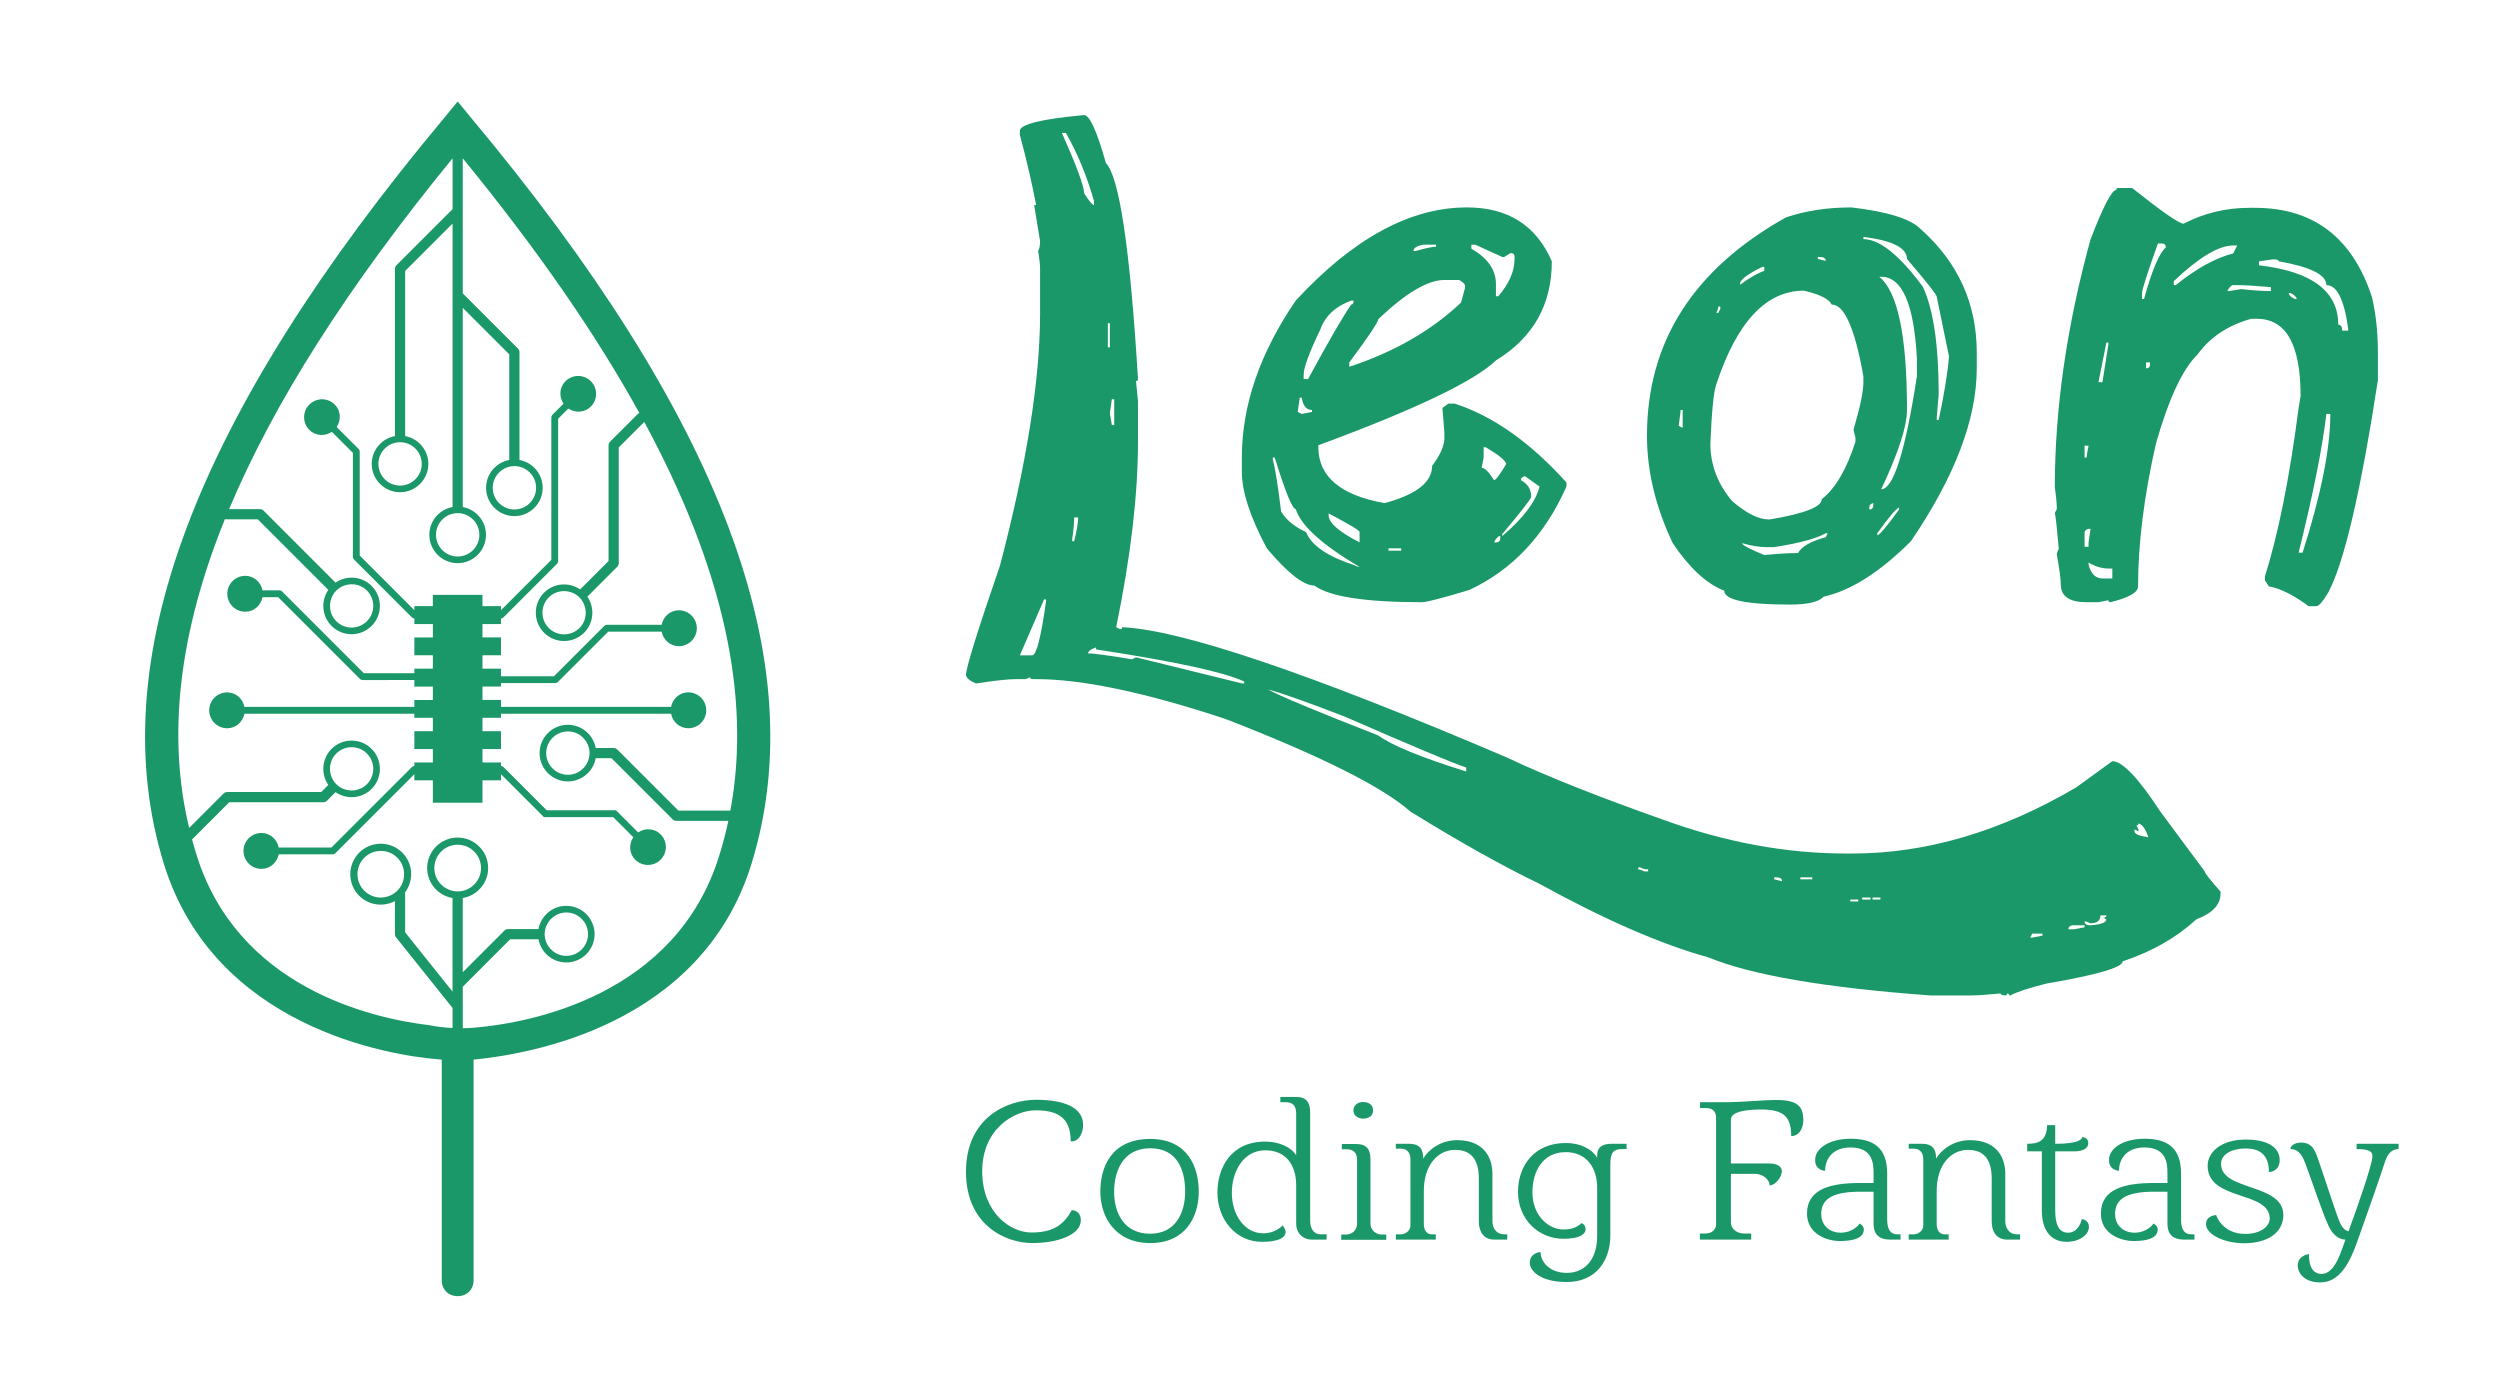 
		<svg width="3265.051" height="1825.086" xmlns="http://www.w3.org/2000/svg" xmlns:xlink="http://www.w3.org/1999/xlink" version="1.1">
            <g transform="scale(13.253) translate(10, 10)">
				<defs id="SvgjsDefs1002"/><g id="main_text" rel="mainfill" name="main_text" xmlns:name="mainText_mainfill" fill="#1b9869" transform="translate(85.855, -38.739)"><path d="M10.977 40.078 q0.82 0 2.148 4.727 q1.992 2.031 3.164 21.289 q0 0.195 -0.195 0.195 l0.195 1.992 l0 3.945 q0 7.891 -2.148 18.32 l0.391 0.195 q0.195 0 0.195 -0.195 q8.75 0.391 37.852 12.812 q5.859 2.773 15.391 6.133 q9.18 3.359 18.125 3.359 l0.586 0 q10.977 0 22.07 -6.523 l3.555 -2.578 q1.484 0 4.727 4.961 l4.375 5.898 q0 0.234 1.562 1.992 l0 0.195 q0 1.641 -2.383 2.539 q-2.93 2.695 -7.266 4.141 q0 0.898 -7.5 2.188 q-2.656 0.664 -3.555 1.172 q-0.195 0 -0.195 -0.195 q-0.195 0 -0.195 0.195 q-0.586 0 -0.586 -0.195 q-1.992 0.195 -2.969 0.195 l-3.945 0 q-15.508 -1.133 -21.875 -3.75 q-6.953 -1.914 -16.758 -7.305 q-5.273 -2.539 -12.617 -7.07 q-4.102 -3.633 -18.164 -9.102 q-11.875 -3.945 -18.711 -3.945 l-0.391 0 q-0.195 0 -0.195 -0.195 l-0.43 0.195 l-0.977 0 q-1.133 0 -3.945 0.43 q-0.898 -0.391 -0.977 -0.82 q0 -1.055 3.359 -10.82 q3.945 -15.039 3.945 -24.844 l0 -4.336 q0 -0.703 -0.195 -1.797 q0.195 -0.312 0.195 -0.977 l-0.586 -3.555 l0.195 0 q-0.586 -3.125 -1.602 -6.914 l0 -0.391 q0 -0.977 6.328 -1.562 z M8.789 41.836 q2.188 4.922 2.188 5.938 q0.742 1.172 0.977 1.172 l0 -0.391 q-1.055 -3.711 -2.773 -6.719 l-0.391 0 z M13.32 60.586 l0 2.383 l0.195 0 l0 -2.383 l-0.195 0 z M13.711 68.085 l-0.195 1.367 l0.195 1.172 l0.234 0 l0 -2.539 l-0.234 0 z M10 79.727 q0 0.82 -0.195 2.148 l0 0.195 l0.195 0 q0.391 -1.562 0.391 -2.344 l-0.391 0 z M7.031 87.812 l-2.383 5.508 l1.211 0 q0.625 0 1.367 -5.312 l0 -0.195 l-0.195 0 z M11.367 93.125 q0.82 0 4.336 0.586 l0.391 -0.195 l10.469 2.578 l0.195 0 l0 -0.195 q-3.047 -1.406 -14.609 -3.164 l0 -0.195 q-0.781 0.273 -0.781 0.586 z M29.102 96.68 q1.758 0.977 10.859 4.531 q2.031 1.484 8.672 3.555 l0 -0.391 q-1.914 -0.625 -11.836 -4.961 q-5.625 -2.188 -7.695 -2.734 z M114.88 109.882 q0 0.195 -0.195 0.195 l0.195 0.391 l0 0.195 l-0.391 -0.195 l0 0.195 q0 0.391 1.367 0.586 q-0.391 -1.211 -0.977 -1.367 z M65.586 114.219 l0 0.195 q0.195 0 0.586 0.195 l0.391 0 l0 -0.195 q-0.43 0 -0.781 -0.195 l-0.195 0 z M78.984 115.195 l0 0.195 l0.781 0.195 q0 -0.391 -0.586 -0.391 l-0.195 0 z M81.563 115.195 l0 0.195 l1.172 0 l0 -0.195 l-1.172 0 z M87.656 117.188 l0 0.195 l0.82 0 l0 -0.195 l-0.82 0 z M88.672 117.188 l0 0.195 l0.781 0 l0 -0.195 l-0.781 0 z M86.484 117.382 l0 0.195 l0.781 0 l0 -0.195 l-0.781 0 z M111.13 118.945 q0 0.781 -0.977 0.781 q-0.391 -0.195 -0.586 -0.195 q0 0.391 0.586 0.391 q1.562 -0.117 1.562 -0.586 q-0.195 0 -0.195 -0.195 q0.195 0 0.195 -0.195 l-0.586 0 z M107.97 120.312 l0.586 0 l1.016 -0.195 l0 -0.195 l-1.211 0 q-0.391 0.078 -0.391 0.391 z M104.41 120.743 l-0.195 0.391 l0.195 0 l1.016 -0.195 l0 -0.195 l-1.016 0 z M48.711 49.179 q6.055 0 8.359 5.312 q0 6.406 -5.508 9.766 q-3.203 3.086 -17.5 8.359 l0 0.195 q0 4.336 6.523 5.508 q4.688 -1.25 4.688 -3.672 q1.133 -1.484 1.211 -2.656 l0 -0.625 l-0.195 -2.422 l0.586 -0.43 l0.625 0 q5.664 1.836 11.016 7.773 l0 0.391 q-3.203 7.227 -9.57 10.195 q-3.984 1.211 -4.688 1.211 q-8.359 0 -10.586 -1.641 q-1.602 0 -4.688 -3.672 q-2.461 -4.609 -2.461 -7.539 l0 -1.406 q0 -7.695 5.312 -15.469 q8.477 -9.18 16.875 -9.18 z M43.437 53.477 l0.195 0 q1.523 -0.43 2.031 -0.43 l0 -0.195 l-1.211 0 q-1.016 0.156 -1.016 0.625 z M49.14 52.852 l0 0.391 q2.422 1.406 2.422 3.477 l0 1.211 l0.234 0 q1.602 -1.875 1.602 -3.672 l0 -0.195 q0 -0.391 -0.391 -0.391 l-0.625 0.391 l-0.195 0 l-2.656 -1.211 l-0.391 0 z M37.109 64.453 l0 0.43 q6.641 -2.188 11.016 -6.328 l0.391 -1.445 l0 -0.195 q0 -0.273 -0.586 -0.586 l-1.445 0 q-2.461 0 -6.523 3.867 q0 0.43 -2.852 4.258 z M32.617 65.665 l0 0.43 l0.43 0 q3.164 -5.82 4.258 -7.344 q0.234 0 0.234 -0.391 l-0.234 0 q-2.344 0.859 -3.047 2.852 q-1.641 3.398 -1.641 4.453 z M32.227 67.93 l-0.195 1.406 l0.391 0.195 l1.016 -0.195 l0 -0.195 q-0.82 0 -1.016 -1.211 l-0.195 0 z M50.351 72.812 l0 1.016 l-0.195 1.016 q0.469 0 1.211 1.211 q0.273 0 1.211 -1.602 q-0.156 -0.547 -2.031 -1.641 l-0.195 0 z M29.57 73.828 l0 0.195 q0.352 1.25 0.82 5.117 q0.742 1.25 2.461 2.031 q0.781 1.953 4.688 3.242 q0.391 0.195 0.586 0.195 q-5.547 -3.281 -6.289 -5.703 q-0.508 0 -2.07 -5.078 l-0.195 0 z M54.023 76.055 q1.016 0.547 1.016 1.641 q0 0.273 -2.852 3.672 l0 0.195 q3.125 -2.656 3.672 -4.883 l-1.445 -1.016 q-0.391 0.078 -0.391 0.391 z M35.078 79.335 l0 0.195 q0 1.094 3.047 2.656 l0 -1.016 q0 -0.234 -3.047 -1.836 z M51.367 82.188 l0.195 0 q0.43 0 0.43 -0.43 l0 -0.195 q-0.312 0 -0.625 0.625 z M40.976 82.773 l0 0.234 l1.25 0 l0 -0.234 l-1.25 0 z M86.601 49.179 q5.352 0.625 6.836 2.148 q5.508 4.922 5.508 12.148 l0 1.562 q0 7.5 -6.484 17.031 q-4.57 4.57 -8.594 5.469 q-0.742 0.781 -3.32 0.781 q-6.484 0 -6.484 -1.367 q-2.617 -1.016 -5.078 -4.688 q-2.539 -5.352 -2.539 -10.586 q0 -13.867 13.711 -21.523 q2.93 -0.977 6.445 -0.977 z M87.773 52.109 l0 0.195 q2.383 0 5.859 4.688 q1.562 3.359 1.562 10.586 l-0.195 2.344 l0 0.195 l0.195 0 q0.82 -3.828 1.016 -6.25 l-1.211 -5.898 q0 -0.273 -2.93 -3.711 q0 -1.602 -4.102 -2.148 l-0.195 0 z M83.281 54.062 l0 0.195 l0.781 0.195 q0 -0.391 -0.586 -0.391 l-0.195 0 z M75.625 56.602 l0 0.195 q1.367 -1.016 2.383 -1.367 l0 -0.391 l-0.195 0 q-1.992 0.977 -2.188 1.562 z M89.336 56.016 q2.734 2.188 2.734 13.125 q0 2.422 -2.539 7.812 q1.797 0 3.516 -11.133 l0 -1.758 q-0.43 -8.047 -3.516 -8.047 l-0.195 0 z M72.695 72.46 q0 3.125 2.148 5.664 q2.109 1.797 3.555 1.797 l0.195 0 q5.078 -0.859 5.078 -1.992 q2.031 -1.602 3.32 -5.664 l0 -0.391 l-0.195 -0.781 q0.977 -3.32 0.977 -4.688 l0 -0.586 q-1.25 -7.07 -3.125 -7.07 q-0.391 -0.82 -2.734 -1.367 q-5.586 0 -8.633 9.219 q-0.391 1.055 -0.586 5.859 z M73.477 58.946 q0 0.234 -0.195 0.625 l0.195 0 l0.195 -0.391 l0 -0.234 l-0.195 0 z M69.766 69.141 q0 0.156 -0.195 1.562 l0.391 0.195 l0 -1.758 l-0.195 0 z M88.359 78.749 l0 0.195 q0.391 0 0.391 -0.43 l0 -0.195 q-0.391 0.078 -0.391 0.43 z M89.141 81.29 l0 0.195 q0.312 0 2.148 -2.539 l0 -0.195 q-0.469 0.195 -2.148 2.539 z M78.984 82.656 l-0.781 0 q-1.016 0 -2.383 -0.391 q0 0.273 2.188 1.172 q1.992 -0.195 3.125 -0.195 l0.195 0 q0.547 -0.977 2.734 -1.562 l0.195 -0.391 l-0.195 0 q-1.367 0.781 -5.078 1.367 z M112.891 47.266 l1.367 0 q4.414 3.516 5.078 3.516 q3.008 -1.562 6.445 -1.562 l0.586 0 q8.633 0 11.523 8.789 q0.586 2.5 0.586 5.469 l0 2.734 q-2.539 16.484 -4.883 20.898 q-0.82 1.367 -1.172 1.367 l-0.781 0 q-2.188 -1.641 -3.906 -1.953 l-0.391 -0.586 l0 -0.391 q1.992 -6.328 3.32 -16.602 l0.195 -1.172 q0 -7.617 -4.297 -7.617 l-0.586 0 q-3.438 0.977 -5.273 3.516 q-2.227 2.188 -4.102 8.789 q-1.758 7.773 -1.758 14.062 q0 0.898 -2.734 1.562 q-0.195 0 -0.195 -0.195 l-0.977 0.195 l-1.172 0 q-2.539 0 -2.539 -1.758 q0 -0.781 -0.391 -2.93 q0 -0.195 0.195 -0.586 q-0.273 -3.125 -0.391 -3.516 l0.195 -0.391 q0 -0.82 -0.195 -2.148 q0 -11.602 3.516 -24.414 q1.875 -4.883 2.539 -4.883 q0 -0.195 0.195 -0.195 z M116.797 52.734 q-1.562 4.375 -1.562 4.883 l0 0.586 l0.195 0 q1.172 -4.258 2.148 -5.078 q0 -0.391 -0.391 -0.391 l-0.391 0 z M118.359 56.446 l0 0.391 l0.195 0 q3.047 -2.461 5.664 -3.125 l0.391 -0.781 l-0.391 0 q-2.148 0 -5.859 3.516 z M126.758 54.492 l0 0.391 q7.812 0.898 7.812 5.859 q0.391 0 0.391 0.586 l0.586 0 l0 -0.195 q-0.586 -4.297 -2.148 -4.297 q0 -1.523 -4.688 -2.344 q0 -0.195 -0.586 -0.195 z M123.633 57.422 l0.195 0 l1.172 -0.195 q1.719 0.195 2.93 0.195 l0 -0.391 q-2.305 -0.195 -3.32 -0.195 l-0.391 0 q-0.273 0 -0.586 0.586 z M129.687 57.617 q0 0.273 0.586 0.586 l0.195 0 q0 -0.273 -0.586 -0.586 l-0.195 0 z M111.719 62.499 l-0.781 3.906 l0.391 0 l0.586 -3.711 l0 -0.195 l-0.195 0 z M115.625 64.453 l0 0.586 q0.391 0 0.391 -0.391 l0 -0.195 l-0.391 0 z M133.398 69.531 q-0.586 5 -2.734 13.672 l0.391 0 q2.734 -8.594 2.734 -13.672 l-0.391 0 z M109.57 72.656 l0 1.172 l0.195 0 q0 -0.156 0.195 -1.172 l-0.391 0 z M109.57 81.249 l0 1.367 l0.391 0 l0 -0.391 l0.195 -1.367 l-0.195 0 q-0.391 0.078 -0.391 0.391 z M109.961 84.18 l0 0.195 q0.352 1.367 1.367 1.367 l0.977 0 l0 -0.977 l-0.391 0 q-0.938 0 -1.953 -0.586 z"/></g><g id="slogan_text" rel="mainfill" name="slogan_text" xmlns:name="sloganText_mainfill" fill="#1b9869" transform="translate(84.652, 92.157)"><path d="M10.86 10.3 c0 -2.44 -1.44 -3.04 -3.46 -3.04 c-2.1 0 -5.26 1.82 -5.26 6 c0 4.1 2.78 6.04 4.84 6.04 c1.9 0 3.1 -0.56 3.98 -2.2 c0.56 0 0.9 0.42 0.9 0.98 c0 1.5 -2.38 2.26 -4.78 2.26 c-2.68 0 -6.54 -1.8 -6.54 -7.02 c0 -5.36 4.08 -7.1 6.9 -7.1 s4.64 0.78 4.64 2.46 c0 1.16 -0.66 1.64 -1.06 1.64 c-0.06 0 -0.12 0 -0.16 -0.02 z  M15.14 15.28 c0 2.06 0.94 4.14 3.56 4.14 c2.5 0 3.44 -2.08 3.44 -4.14 s-0.72 -4.28 -3.44 -4.28 c-2.74 0 -3.56 2.34 -3.56 4.28 z M13.78 15.28 c0 -2.42 1.08 -5.2 4.92 -5.2 c3.7 0 4.78 2.78 4.78 5.2 c0 2.38 -1.22 5.06 -4.78 5.06 c-3.54 0 -4.92 -2.68 -4.92 -5.06 z M34.46 7.54 l0 10.64 c0 0.7 0.34 1.3 1.02 1.3 l0.6 0 l0 0.52 l-1.48 0 c-0.7 0 -1.52 -0.48 -1.52 -1.6 l0 -3.76 c0 -2 -1.02 -3.44 -3.04 -3.44 c-2.16 0 -3.3 2.08 -3.3 4.2 s1.22 3.98 3.1 3.98 c1.14 0 1.8 -0.66 1.9 -0.78 c0 0 0.3 0.34 0.3 0.64 c0 0.92 -1.74 0.98 -2.34 0.98 c-2.54 0 -4.38 -2.18 -4.38 -4.86 c0 -2.3 1.22 -5.02 4.72 -5.02 c1.32 0 2.56 0.54 3.04 1.36 l0 -4.02 c0 -0.5 -0.04 -1.22 -1.04 -1.22 l-0.52 0 l0 -0.52 l1.52 0 c1.08 0 1.42 0.54 1.42 1.6 z M40.66 7.28 c0 0.52 -0.44 0.8 -0.98 0.8 c-0.5 0 -0.96 -0.3 -0.96 -0.8 c0 -0.54 0.44 -0.84 0.96 -0.84 c0.58 0 0.98 0.3 0.98 0.84 z M41.48 19.5 l0.48 0 l0 0.52 l-4.44 0 l0 -0.52 l0.48 0 c0.46 0 1.08 -0.3 1.08 -1.1 l0 -6.26 c0 -0.66 -0.32 -1.04 -1.02 -1.04 l-0.48 0 l0 -0.52 l1.38 0 c1.14 0 1.44 0.58 1.44 1.56 l0 6.26 c0 0.74 0.62 1.1 1.08 1.1 z M53.6 19.48 l0.28 0 l0 0.52 l-1.28 0 c-1.08 0 -1.52 -0.84 -1.52 -1.78 l0 -4.22 c0 -2.04 -0.88 -2.84 -2.34 -2.84 c-1.72 0 -3.08 1.52 -3.08 4.04 l0 3.28 c0 0.48 0.22 1 0.78 1 l0.4 0 l0 0.52 l-3.94 0 l0 -0.52 l0.52 0 c0.38 0 0.92 -0.32 0.92 -0.88 l0 -6.48 c0 -0.46 -0.14 -1.08 -0.98 -1.08 l-0.46 0 l0 -0.48 l1.32 0 c1.16 0 1.38 0.68 1.38 1.46 c0.5 -0.86 1.7 -1.82 3.34 -1.82 c2.4 0 3.48 1.44 3.48 3.34 l0 4.66 c0 0.48 0.24 1.28 1.18 1.28 z M64.14 10.56 l1.5 0 l0 0.52 l-0.46 0 c-0.82 0 -1.14 0.34 -1.14 1.48 l0 7.02 c0 2.46 -1.38 4.6 -4.3 4.6 c-2.7 0 -3.64 -1.18 -3.64 -1.88 c0 -1.02 1.06 -1.08 1.06 -1.08 c0 0.92 0.84 2.06 2.58 2.06 c1.96 0 3 -1.54 3 -3.58 l0 -4.82 c0 -1.98 -1.06 -3.5 -3.1 -3.5 c-2.28 0 -3.28 1.92 -3.28 3.96 c0 2.32 1.62 3.66 3.02 3.66 c0.52 0 1.2 -0.04 1.82 -0.62 c0 0 0.4 0.12 0.4 0.58 c0 0.54 -0.62 0.96 -2.18 0.96 c-2.46 0 -4.48 -1.92 -4.48 -4.62 c0 -2.56 1.58 -4.82 4.72 -4.82 c1.48 0 2.62 0.64 3.08 1.46 l0 -0.24 c0 -0.86 0.58 -1.14 1.4 -1.14 z  M75.92 8.18 l0 4.32 l3.82 0 c0.56 0 1.2 0.2 1.2 0.76 c0 0.58 -0.66 1.4 -1.2 1.4 c0 -0.54 -0.64 -1.14 -1.44 -1.14 l-2.38 0 l0 4.78 c0 0.48 0.38 1.1 1.36 1.1 l0.64 0 l0 0.6 l-5.06 0 l0 -0.6 l0.56 0 c0.74 0 1.04 -0.52 1.04 -0.88 l0 -10.54 c0 -0.36 -0.14 -0.94 -0.96 -0.94 l-0.62 0 l0 -0.58 l2.84 0 c0.98 0 3.58 -0.22 4.6 -0.22 c2.2 0 2.72 0.62 2.74 2 c0 0.74 -0.38 1.56 -1.2 1.56 c0 -1.8 -0.64 -2.62 -2.9 -2.62 c-1.3 0 -3.04 0.14 -3.04 1 z M92.34 19.48 l0.3 0 l0 0.52 l-1.02 0 c-1.6 0 -1.64 -1.1 -1.64 -1.66 l0 -3.06 l-1.3 0 c-2.46 0 -3.86 0.56 -3.86 2.18 c0 1.3 1.02 1.86 1.88 1.86 c1.34 0 1.9 -0.9 1.9 -0.9 c0.08 0 0.42 0.26 0.42 0.56 c0 0.42 -0.2 1.16 -2.38 1.16 c-1.24 0 -3.22 -0.68 -3.22 -2.7 c0 -2.46 2.36 -3.02 5.28 -3.02 l1.28 0 l0 -0.94 c0 -0.9 -0.04 -2.56 -2.26 -2.56 c-1.96 0 -2.52 1.34 -2.52 2.3 c0 0 -0.98 -0.02 -0.98 -1.06 c0 -1.22 1.5 -2.1 3.5 -2.1 c2.2 0 3.6 0.84 3.6 3.42 l0 4.5 c0 0.94 0.26 1.5 1.02 1.5 z M104.14 19.48 l0.28 0 l0 0.52 l-1.28 0 c-1.08 0 -1.52 -0.84 -1.52 -1.78 l0 -4.22 c0 -2.04 -0.88 -2.84 -2.34 -2.84 c-1.72 0 -3.08 1.52 -3.08 4.04 l0 3.28 c0 0.48 0.22 1 0.78 1 l0.4 0 l0 0.52 l-3.94 0 l0 -0.52 l0.52 0 c0.38 0 0.92 -0.32 0.92 -0.88 l0 -6.48 c0 -0.46 -0.14 -1.08 -0.98 -1.08 l-0.46 0 l0 -0.48 l1.32 0 c1.16 0 1.38 0.68 1.38 1.46 c0.5 -0.86 1.7 -1.82 3.34 -1.82 c2.4 0 3.48 1.44 3.48 3.34 l0 4.66 c0 0.48 0.24 1.28 1.18 1.28 z M110.5 17.98 c0 0 0.7 0.04 0.7 0.78 c0 0.72 -0.86 1.46 -2.2 1.46 c-1.28 0 -2.44 -0.82 -2.44 -3.12 l0 -5.8 l-1.44 0 l0 -0.74 c1.1 0 1.92 -0.28 1.96 -1.84 l0.8 0 l0 1.84 c2.34 0 2.66 -0.46 2.66 -0.68 c0.34 0.06 0.6 0.24 0.6 0.6 c0 0.48 -0.46 0.82 -1.32 0.82 l-1.94 0 l0 5.8 c0 1.12 0.22 2.22 1.26 2.22 c1.1 0 1.36 -1.34 1.36 -1.34 z M121.3 19.48 l0.3 0 l0 0.52 l-1.02 0 c-1.6 0 -1.64 -1.1 -1.64 -1.66 l0 -3.06 l-1.3 0 c-2.46 0 -3.86 0.56 -3.86 2.18 c0 1.3 1.02 1.86 1.88 1.86 c1.34 0 1.9 -0.9 1.9 -0.9 c0.08 0 0.42 0.26 0.42 0.56 c0 0.42 -0.2 1.16 -2.38 1.16 c-1.24 0 -3.22 -0.68 -3.22 -2.7 c0 -2.46 2.36 -3.02 5.28 -3.02 l1.28 0 l0 -0.94 c0 -0.9 -0.04 -2.56 -2.26 -2.56 c-1.96 0 -2.52 1.34 -2.52 2.3 c0 0 -0.98 -0.02 -0.98 -1.06 c0 -1.22 1.5 -2.1 3.5 -2.1 c2.2 0 3.6 0.84 3.6 3.42 l0 4.5 c0 0.94 0.26 1.5 1.02 1.5 z M129.02 17.94 c0 -2.8 -6.12 -1.7 -6.12 -5.22 c0 -1.3 1.28 -2.58 3.74 -2.58 c2.48 0 3.36 0.96 3.36 2.02 s-0.86 1.18 -1.06 1.18 c0 -1.8 -1.02 -2.32 -2.3 -2.32 c-1.3 0 -2.42 0.54 -2.42 1.52 c0 2.7 6.14 1.88 6.14 5.04 c0 1.78 -1.64 2.78 -3.84 2.78 c-2.02 0 -3.78 -0.88 -3.78 -1.88 c0 -0.88 1 -0.9 1 -0.9 s0.56 1.86 2.88 1.86 c1.64 0 2.4 -0.86 2.4 -1.5 z M137.58 10.56 l4.14 0 l0 0.52 c-0.54 0 -1.04 0.28 -1.36 1.3 c-0.38 1.2 -1.42 4.18 -2.68 7.72 c-0.78 2.22 -1.78 4.12 -3.68 4.12 c-1.6 0 -2.22 -0.94 -2.22 -1.68 c0 -0.98 1.1 -1.12 1.1 -1.12 c0 0.78 0.14 1.96 1.26 1.96 c1.36 0 1.96 -2.4 2.34 -3.38 c-0.68 0 -1.3 -0.54 -1.68 -1.38 c-0.7 -1.56 -1.58 -4.28 -2.24 -6.04 c-0.24 -0.64 -0.58 -1.5 -1.5 -1.5 c0 -0.38 0.5 -0.64 1.06 -0.64 c0.9 0 1.24 0.5 1.54 1.28 c0.4 1.06 1.84 5.58 2.24 6.52 c0.3 0.72 0.64 0.88 0.88 0.94 c0.84 -2.26 2.36 -6.6 2.36 -7.4 c0 -0.44 -0.28 -0.7 -1.56 -0.7 l0 -0.52 z"/></g><g id="SvgjsG1010" rel="mainfill" name="symbol" xmlns:name="symbol_mainfill" fill="#1b9869" transform="translate(-33.058, -10.444) scale(1.374)"><g xmlns="http://www.w3.org/2000/svg"><g><path d="M50.467,8.649l-0.566-0.69c-0.016-0.022-0.031-0.044-0.052-0.062l-0.242-0.295l-0.241,0.294    c-0.022,0.02-0.038,0.043-0.055,0.067l-0.563,0.687C30.64,30.283,24.062,47.821,28.544,62.312    c3.623,11.626,16.015,13.726,19.92,14.009v15.821c0,0.666,0.478,1.143,1.143,1.143c0.666,0,1.141-0.477,1.141-1.143V76.32    c3.908-0.382,16.298-2.383,19.922-14.009C75.153,47.821,68.575,30.288,50.467,8.649z M49.607,37.127    c0.858,0,1.555,0.697,1.555,1.555c0,0.856-0.697,1.554-1.555,1.554c-0.857,0-1.555-0.697-1.555-1.554    C48.052,37.824,48.75,37.127,49.607,37.127z M49.607,60.908c0.924,0,1.674,0.751,1.674,1.675c0,0.797-0.56,1.463-1.308,1.631    c-0.118,0.026-0.24,0.043-0.366,0.043c-0.126,0-0.249-0.017-0.367-0.043c-0.747-0.168-1.308-0.834-1.308-1.631    C47.933,61.659,48.684,60.908,49.607,60.908z M69.163,58.463h-3.726l-4.384-4.385c-0.068-0.068-0.164-0.107-0.261-0.107h-1.286    c-0.174-0.944-0.999-1.665-1.994-1.665c-1.119,0-2.031,0.912-2.031,2.031c0,1.12,0.912,2.032,2.031,2.032    c0.994,0,1.82-0.72,1.994-1.665h1.135l4.385,4.385c0.068,0.068,0.163,0.107,0.26,0.107h3.735c-0.177,0.826-0.389,1.642-0.64,2.445    c-3.103,10.15-13.698,12.049-17.47,12.377c-0.051,0.005-0.102,0.008-0.153,0.013l-0.011,0.002    c-0.256,0.022-0.515,0.031-0.775,0.036v-2.977l3.402-3.403h2.028c0.174,0.945,1.001,1.665,1.994,1.665    c1.122,0,2.031-0.911,2.031-2.032c0-1.12-0.909-2.031-2.031-2.031c-0.994,0-1.82,0.72-1.994,1.665h-2.18    c-0.097,0-0.19,0.038-0.26,0.107l-2.991,2.991v-5.322c1.031-0.176,1.821-1.068,1.821-2.149c0-1.206-0.982-2.188-2.188-2.188    c-1.206,0-2.187,0.982-2.187,2.188c0,1.08,0.789,1.974,1.82,2.149v6.208v0.503l-3.398-4.249v-2.788    c0-0.022-0.009-0.044-0.014-0.066c0.65-0.857,0.593-2.081-0.188-2.862c0.094,0.093,0.187,0.187,0.227,0.226    c-0.025-0.024-0.087-0.087-0.227-0.227c-0.154-0.153-0.222-0.223-0.24-0.239c0.027,0.026,0.133,0.133,0.239,0.238    c-0.853-0.852-2.24-0.852-3.092,0.001c-0.853,0.854-0.853,2.241,0,3.095c0.693,0.693,1.736,0.812,2.562,0.379v2.372    c0,0.083,0.028,0.164,0.081,0.229l4.052,5.066v1.433c-0.56-0.027-1.114-0.086-1.651-0.197    c-4.259-0.505-13.816-2.749-16.736-12.301c-0.107-0.339-0.203-0.681-0.296-1.022l2.67-2.67h6.747c0.097,0,0.191-0.04,0.259-0.107    l0.616-0.615c0.79,0.545,1.883,0.47,2.586-0.233c0.792-0.792,0.792-2.081,0-2.873s-2.081-0.792-2.872,0    c-0.704,0.703-0.779,1.796-0.233,2.587l-0.508,0.508h-6.747c-0.097,0-0.191,0.04-0.259,0.107l-2.468,2.469    c-1.584-6.604-0.751-13.953,2.565-22.147c0.026,0.006,0.05,0.016,0.078,0.016h2.282l5.057,5.057    c-0.546,0.791-0.47,1.884,0.233,2.587c0.791,0.791,2.08,0.791,2.872,0c0.792-0.792,0.792-2.082,0-2.873    c-0.703-0.703-1.797-0.778-2.587-0.233l-5.164-5.165c-0.068-0.068-0.163-0.107-0.259-0.107h-2.21    c3.204-7.634,8.532-15.995,16.026-25.16v3.643l-4.025,4.025c-0.068,0.068-0.107,0.163-0.107,0.259V31.6    c-0.945,0.174-1.665,1-1.665,1.994c0,1.12,0.912,2.032,2.031,2.032c1.121,0,2.031-0.912,2.031-2.032    c0-0.994-0.718-1.82-1.664-1.994V19.757l3.398-3.399v5.159v15.17c-0.945,0.173-1.665,1-1.665,1.995    c0,1.12,0.912,2.031,2.032,2.031s2.031-0.912,2.031-2.031c0-0.995-0.72-1.821-1.665-1.995V22.402l3.335,3.335v7.578    c-0.945,0.174-1.664,1-1.664,1.994c0,1.12,0.911,2.031,2.031,2.031s2.031-0.912,2.031-2.031c0-0.995-0.72-1.821-1.665-1.994    v-7.729c0-0.097-0.039-0.19-0.107-0.259l-3.961-3.961v-5.891c0-0.001,0-0.002,0-0.003v-3.794    c5.302,6.483,9.519,12.563,12.668,18.272c-0.029,0.017-0.065,0.013-0.091,0.038l-2.015,2.015    c-0.067,0.068-0.106,0.163-0.106,0.259v8.3l-2.038,2.037c-0.79-0.546-1.883-0.471-2.586,0.231    c0.197-0.198,0.393-0.394-0.002,0.001c-0.001,0-0.001,0.001-0.002,0.002c-0.789,0.792-0.788,2.079,0.002,2.871    c0.792,0.792,2.081,0.792,2.873,0c0.703-0.704,0.778-1.796,0.233-2.587l2.145-2.145c0.068-0.069,0.107-0.163,0.107-0.259v-8.301    l1.828-1.827C68.661,41.08,70.686,50.308,69.163,58.463z M59.067,54.337c0,0.127-0.02,0.249-0.049,0.367    c-0.165,0.68-0.774,1.188-1.506,1.188c-0.857,0-1.555-0.697-1.555-1.555c0-0.856,0.697-1.555,1.555-1.555    c0.731,0,1.341,0.509,1.507,1.188C59.048,54.089,59.067,54.21,59.067,54.337z M55.844,67.322c0-0.127,0.02-0.248,0.049-0.366    c0.166-0.68,0.776-1.188,1.506-1.188c0.858,0,1.556,0.698,1.556,1.555c0,0.858-0.697,1.555-1.556,1.555    c-0.729,0-1.34-0.507-1.506-1.188C55.863,67.571,55.844,67.449,55.844,67.322z M42.91,64.208c-0.654-0.653-0.654-1.716,0-2.368    c0.653-0.652,1.714-0.652,2.367,0c0.563,0.563,0.638,1.431,0.229,2.078c-0.065,0.103-0.139,0.2-0.229,0.29    c-0.089,0.089-0.188,0.164-0.29,0.229C44.34,64.846,43.474,64.771,42.91,64.208z M40.9,54.369c0.605-0.606,1.592-0.606,2.198,0    c0.607,0.605,0.607,1.592,0,2.198c-0.516,0.517-1.307,0.589-1.905,0.226c-0.104-0.063-0.203-0.136-0.293-0.226    s-0.162-0.189-0.226-0.294C40.311,55.676,40.383,54.885,40.9,54.369z M41.193,42.454c0.598-0.364,1.389-0.292,1.905,0.225    c0.607,0.606,0.607,1.592,0,2.198c-0.605,0.607-1.592,0.607-2.198,0c-0.517-0.516-0.589-1.307-0.225-1.905    c0.063-0.104,0.135-0.204,0.225-0.293C40.99,42.589,41.089,42.517,41.193,42.454z M45.475,32.04c0.858,0,1.555,0.698,1.555,1.555    c0,0.858-0.697,1.555-1.555,1.555c-0.856,0-1.553-0.697-1.553-1.555C43.921,32.737,44.618,32.04,45.475,32.04z M53.676,33.754    c0.857,0,1.555,0.697,1.555,1.555c0,0.857-0.697,1.555-1.555,1.555c-0.856,0-1.555-0.698-1.555-1.555    C52.121,34.451,52.819,33.754,53.676,33.754z M58.34,45.367c-0.606,0.606-1.592,0.606-2.198,0c-0.606-0.606-0.606-1.593,0-2.199    c0.517-0.517,1.308-0.589,1.905-0.225c0.104,0.063,0.203,0.136,0.293,0.225c0.09,0.09,0.162,0.189,0.226,0.293    C58.93,44.06,58.857,44.851,58.34,45.367z"/><path d="M43.435,42.342C44.227,43.133,42.643,41.55,43.435,42.342L43.435,42.342z"/><path d="M40.563,54.031C41.354,53.239,39.771,54.823,40.563,54.031L40.563,54.031z"/></g><path d="M66.147,49.979c-0.623,0-1.119,0.453-1.237,1.042H52.714v-0.497h-1.327v-0.961h1.327v-0.249h3.9   c0.064,0,0.128-0.025,0.174-0.071l3.617-3.617h3.829c0.117,0.589,0.613,1.042,1.238,1.042c0.71,0,1.286-0.576,1.286-1.287   c0-0.712-0.576-1.288-1.286-1.288c-0.625,0-1.121,0.453-1.238,1.042h-3.932c-0.064,0-0.127,0.026-0.172,0.072l-3.617,3.617h-3.8   v-0.544h-1.327V47.32h1.327v-1.28h-1.327V45.08h1.327v-0.401c0.062,0,0.125-0.024,0.172-0.071l3.856-3.855   c0.046-0.045,0.071-0.108,0.071-0.172V30.356l0.732-0.732c0.501,0.333,1.173,0.304,1.613-0.138c0.503-0.503,0.503-1.318,0-1.821   c-0.502-0.503-1.317-0.503-1.82,0c-0.441,0.441-0.472,1.112-0.139,1.612l-0.805,0.805c-0.046,0.046-0.071,0.109-0.071,0.173v10.222   l-3.61,3.611v-0.29h-1.327v-0.81h-3.559v0.81H46.5v0.29l-3.918-3.919v-7.466c0-0.064-0.027-0.127-0.073-0.172l-1.582-1.582   c0.335-0.5,0.305-1.171-0.138-1.613c-0.502-0.502-1.317-0.502-1.819,0c-0.503,0.503-0.503,1.318-0.001,1.821   c0.442,0.442,1.114,0.472,1.614,0.138l1.509,1.511v7.465c0,0.064,0.027,0.128,0.073,0.173l4.164,4.164   c0.047,0.047,0.11,0.071,0.172,0.071v0.401h1.328v0.961H46.5v1.28h1.328v0.961H46.5v0.324h-3.624l-5.869-5.87   c-0.045-0.045-0.109-0.072-0.173-0.072H35.61c-0.118-0.589-0.615-1.042-1.238-1.042c-0.711,0-1.288,0.577-1.288,1.287   c0,0.711,0.576,1.288,1.288,1.288c0.624,0,1.12-0.453,1.238-1.042h1.124l5.869,5.869c0.046,0.045,0.109,0.072,0.173,0.072H46.5   v0.469h1.328v0.961H46.5v0.497H34.313c-0.118-0.589-0.614-1.042-1.238-1.042c-0.71,0-1.288,0.577-1.288,1.287   c0,0.711,0.577,1.287,1.288,1.287c0.625,0,1.12-0.453,1.238-1.042H46.5v0.294h1.328v0.961H46.5v1.28h1.328v0.961H46.5v0.253   c-0.062,0-0.125,0.023-0.172,0.07l-5.776,5.775h-3.781c-0.118-0.589-0.615-1.042-1.238-1.042c-0.712,0-1.288,0.576-1.288,1.287   s0.576,1.287,1.288,1.287c0.624,0,1.121-0.453,1.238-1.043h3.882c0.063,0,0.126-0.025,0.172-0.071l5.674-5.675v0.439h1.328v1.608   h3.559v-1.608h1.327v-0.439l3.076,3.077h4.97l1.443,1.442c-0.334,0.501-0.304,1.172,0.138,1.613c0.503,0.503,1.317,0.503,1.821,0   c0.502-0.503,0.502-1.317,0-1.821c-0.442-0.44-1.113-0.471-1.614-0.138l-1.586-1.586h-4.969l-3.107-3.106   c-0.047-0.047-0.109-0.071-0.172-0.071v-0.252h-1.327v-0.961h1.327v-1.28h-1.327v-0.961h1.327v-0.294H64.91   c0.118,0.589,0.614,1.042,1.237,1.042c0.711,0,1.288-0.576,1.288-1.287C67.436,50.555,66.858,49.979,66.147,49.979z"/></g></g>
			</g>
		</svg>
    